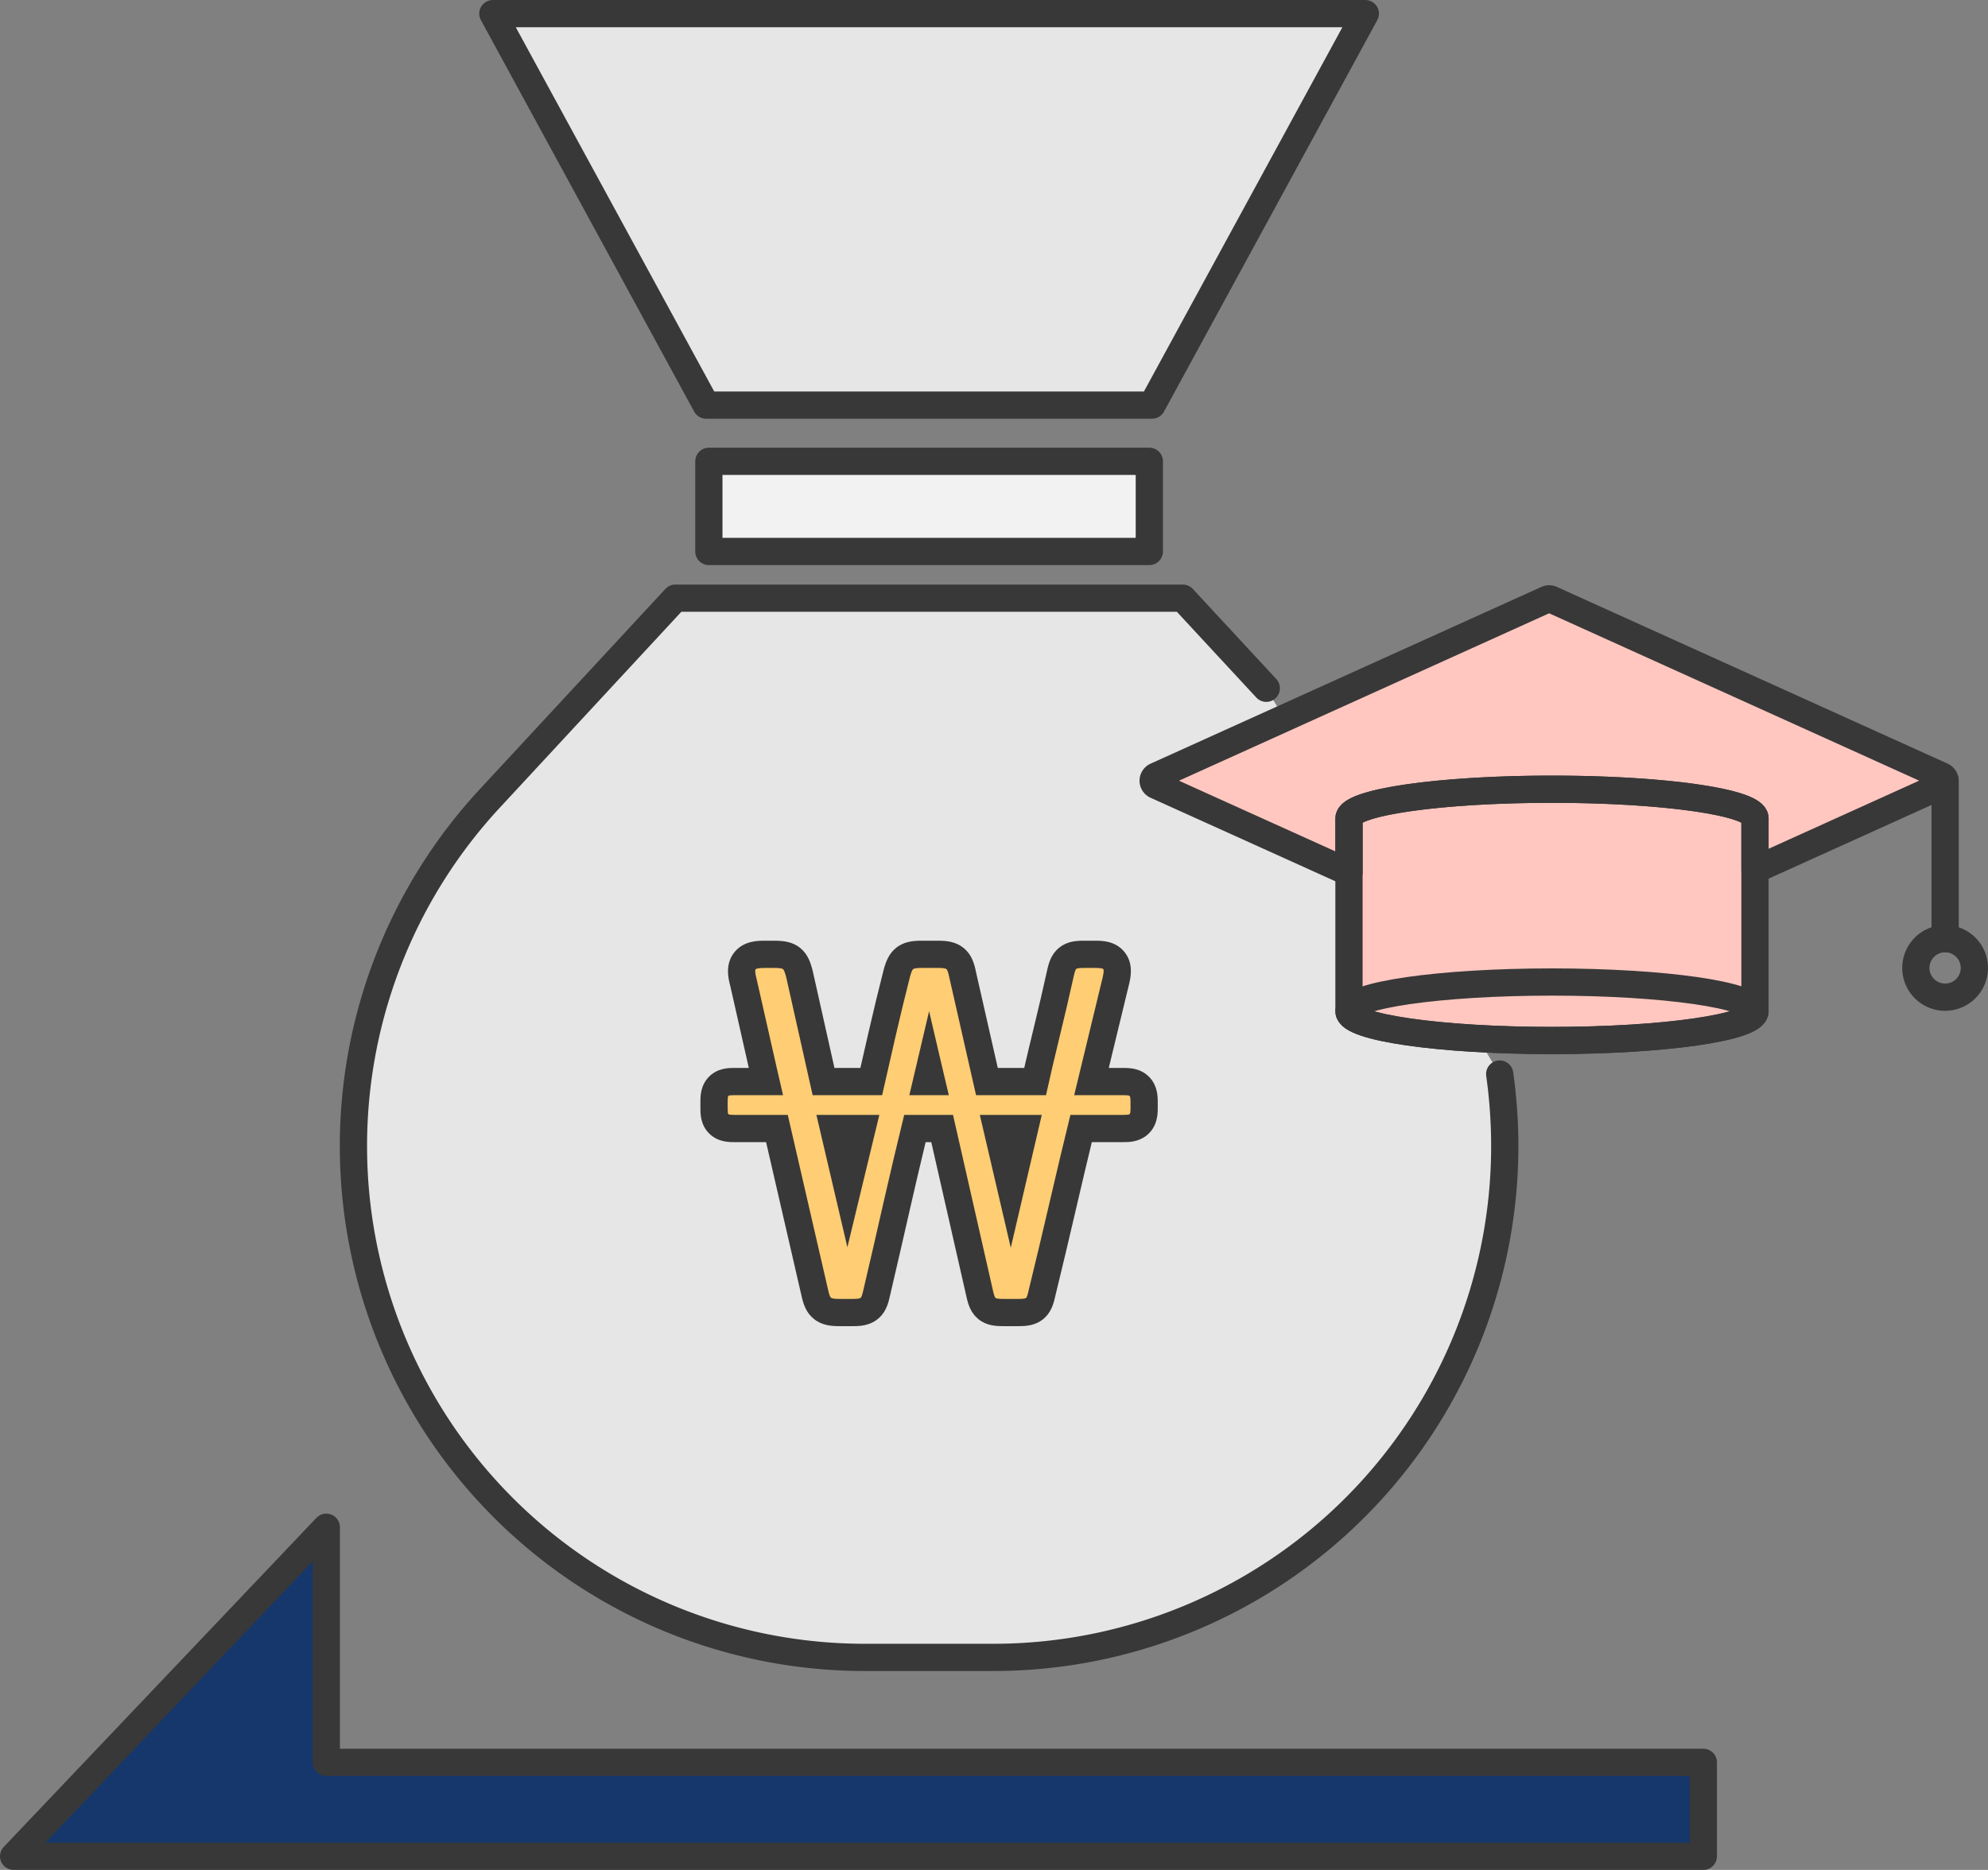 <svg xmlns="http://www.w3.org/2000/svg" width="72.99" height="68.666" viewBox="0 0 72.99 68.666"><rect x="0" y="0" width="72.99" height="68.666" fill="#808080" stroke="none"/><g transform="translate(0.5 0.5)"><g transform="translate(12.476)"><line y2="5.805" transform="translate(58.44 28.165)" stroke-width="1" stroke="#383838" stroke-linecap="round" stroke-linejoin="round" fill="none"/><path d="M949.939,101.027a27.634,27.634,0,0,1-3.041-.316l-.063-.012c-.146-.026-.284-.054-.412-.081-.774-.169-1.227-.372-1.227-.59v-5.1l-7.08-3.2a.186.186,0,0,1,0-.34l4.7-2.128-.661-1.092-3.065-3.308h-18.63l-6.814,7.354a18.777,18.777,0,0,0,13.771,31.542h4.717a18.778,18.778,0,0,0,18.777-18.777,19.071,19.071,0,0,0-.186-2.644Z" transform="translate(-908.644 -63.392)" fill="#e6e6e6"/><g transform="translate(-909.422 -64.161)" fill="#ffcd73" stroke-miterlimit="10"><path d="M 933.834 111.859 L 933.282 111.859 C 933.017 111.859 932.835 111.835 932.684 111.715 L 932.681 111.712 L 932.677 111.709 C 932.53 111.586 932.469 111.413 932.414 111.155 L 931.037 105.101 L 930.037 105.101 C 929.813 106.026 929.59 106.975 929.372 107.927 C 929.14 108.957 928.891 110.038 928.633 111.141 C 928.58 111.383 928.525 111.548 928.402 111.67 C 928.228 111.844 927.982 111.859 927.764 111.859 L 927.248 111.859 C 926.994 111.859 926.792 111.831 926.634 111.699 C 926.483 111.572 926.418 111.391 926.363 111.14 L 924.971 105.101 L 923.403 105.101 C 923.245 105.101 923.007 105.101 922.834 104.928 C 922.675 104.77 922.662 104.569 922.662 104.36 L 922.662 104.119 C 922.662 103.909 922.675 103.708 922.834 103.549 L 922.839 103.545 L 922.843 103.54 C 923.002 103.39 923.199 103.377 923.403 103.377 L 924.567 103.377 C 924.453 102.883 924.339 102.38 924.225 101.874 C 924.042 101.056 923.89 100.383 923.746 99.757 C 923.669 99.469 923.612 99.17 923.802 98.94 C 923.979 98.723 924.253 98.705 924.541 98.705 L 924.869 98.705 C 925.149 98.705 925.355 98.731 925.514 98.863 C 925.663 98.986 925.73 99.163 925.802 99.445 L 925.803 99.452 L 925.805 99.458 L 926.683 103.377 L 928.434 103.377 C 928.568 102.787 928.703 102.194 928.838 101.61 C 929.008 100.869 929.186 100.134 929.367 99.426 C 929.435 99.168 929.506 98.986 929.652 98.864 L 929.654 98.862 L 929.656 98.86 C 929.815 98.731 930.021 98.705 930.282 98.705 L 930.885 98.705 C 931.146 98.705 931.352 98.731 931.511 98.86 L 931.514 98.862 L 931.516 98.865 C 931.672 98.994 931.736 99.183 931.788 99.445 L 932.681 103.377 L 934.45 103.377 C 934.585 102.78 934.727 102.176 934.874 101.577 C 935.053 100.84 935.223 100.11 935.378 99.408 C 935.434 99.151 935.495 98.977 935.642 98.855 L 935.646 98.852 L 935.65 98.849 C 935.8 98.729 935.982 98.705 936.247 98.705 L 936.661 98.705 C 936.909 98.705 937.167 98.722 937.338 98.929 L 937.341 98.932 L 937.344 98.936 C 937.514 99.148 937.475 99.41 937.424 99.639 L 937.423 99.645 L 937.422 99.65 L 936.52 103.377 L 937.695 103.377 C 937.921 103.377 938.078 103.398 938.219 103.503 C 938.453 103.679 938.453 103.976 938.453 104.119 L 938.453 104.377 C 938.453 104.503 938.453 104.795 938.222 104.972 C 938.067 105.091 937.877 105.101 937.695 105.101 L 936.14 105.101 C 935.929 105.965 935.707 106.897 935.466 107.938 C 935.218 109.011 934.96 110.095 934.7 111.16 C 934.645 111.415 934.584 111.587 934.437 111.709 L 934.434 111.712 L 934.43 111.715 C 934.28 111.835 934.098 111.859 933.834 111.859 Z M 927.05 105.101 C 927.196 105.723 927.338 106.328 927.476 106.917 C 927.506 107.044 927.536 107.171 927.566 107.299 L 928.096 105.101 L 927.05 105.101 Z M 933.05 105.101 C 933.121 105.41 933.193 105.715 933.263 106.017 L 933.475 106.927 L 933.557 107.278 L 934.065 105.101 L 933.05 105.101 Z M 930.464 103.377 L 930.651 103.377 C 930.619 103.243 930.588 103.11 930.557 102.979 C 930.526 103.113 930.494 103.246 930.464 103.377 Z" stroke="none"/><path d="M 924.541 99.205 C 924.335 99.205 924.216 99.222 924.188 99.257 C 924.16 99.291 924.173 99.418 924.231 99.637 C 924.392 100.338 924.552 101.047 924.713 101.765 C 924.874 102.483 925.035 103.187 925.196 103.877 L 923.403 103.877 C 923.278 103.877 923.206 103.886 923.188 103.903 C 923.171 103.92 923.162 103.992 923.162 104.119 L 923.162 104.36 C 923.162 104.486 923.171 104.558 923.188 104.575 C 923.206 104.593 923.278 104.601 923.403 104.601 L 925.369 104.601 L 926.851 111.031 C 926.886 111.192 926.92 111.287 926.955 111.315 C 926.989 111.345 927.087 111.359 927.248 111.359 L 927.764 111.359 C 927.925 111.359 928.021 111.345 928.049 111.315 C 928.079 111.287 928.11 111.192 928.145 111.031 C 928.398 109.951 928.645 108.879 928.885 107.816 C 929.127 106.754 929.38 105.681 929.644 104.601 L 931.436 104.601 L 932.902 111.048 C 932.937 111.209 932.969 111.301 932.997 111.325 C 933.025 111.347 933.12 111.359 933.282 111.359 L 933.834 111.359 C 933.995 111.359 934.089 111.347 934.118 111.325 C 934.146 111.301 934.178 111.209 934.212 111.048 C 934.476 109.968 934.732 108.893 934.979 107.825 C 935.227 106.756 935.481 105.681 935.747 104.601 L 937.695 104.601 C 937.821 104.601 937.896 104.593 937.918 104.575 C 937.941 104.558 937.953 104.492 937.953 104.377 L 937.953 104.119 C 937.953 103.992 937.941 103.92 937.918 103.903 C 937.896 103.886 937.821 103.877 937.695 103.877 L 935.885 103.877 L 936.936 99.532 C 936.971 99.373 936.977 99.277 936.954 99.249 C 936.93 99.22 936.833 99.205 936.661 99.205 L 936.247 99.205 C 936.086 99.205 935.991 99.216 935.962 99.239 C 935.934 99.263 935.902 99.355 935.867 99.515 C 935.707 100.239 935.537 100.966 935.359 101.696 C 935.18 102.427 935.011 103.152 934.85 103.877 L 932.282 103.877 L 931.299 99.549 C 931.265 99.377 931.23 99.277 931.196 99.249 C 931.161 99.22 931.058 99.205 930.885 99.205 L 930.282 99.205 C 930.11 99.205 930.006 99.22 929.971 99.249 C 929.937 99.277 929.897 99.377 929.851 99.549 C 929.667 100.273 929.492 100.998 929.325 101.722 C 929.158 102.446 928.995 103.165 928.834 103.877 L 926.282 103.877 L 925.317 99.567 C 925.271 99.384 925.231 99.277 925.196 99.249 C 925.162 99.22 925.053 99.205 924.869 99.205 L 924.541 99.205 M 931.282 103.877 L 929.833 103.877 C 929.949 103.383 930.069 102.869 930.196 102.334 C 930.322 101.799 930.443 101.285 930.558 100.791 C 930.684 101.343 930.805 101.86 930.92 102.343 C 931.035 102.825 931.155 103.337 931.282 103.877 M 927.558 109.462 C 927.362 108.624 927.173 107.814 926.989 107.032 C 926.806 106.25 926.615 105.44 926.42 104.601 L 928.731 104.601 L 927.558 109.462 M 933.557 109.48 C 933.361 108.641 933.172 107.828 932.989 107.04 C 932.805 106.253 932.615 105.44 932.42 104.601 L 934.695 104.601 L 933.557 109.48 M 924.541 98.205 L 924.869 98.205 C 925.199 98.205 925.543 98.238 925.833 98.478 C 926.113 98.709 926.211 99.022 926.287 99.323 L 926.29 99.336 L 926.293 99.349 L 927.083 102.877 L 928.035 102.877 C 928.14 102.416 928.246 101.954 928.351 101.498 C 928.522 100.753 928.701 100.014 928.882 99.303 L 928.883 99.298 L 928.884 99.294 C 928.974 98.954 929.085 98.686 929.332 98.48 L 929.336 98.476 L 929.341 98.472 C 929.63 98.237 929.964 98.205 930.282 98.205 L 930.885 98.205 C 931.203 98.205 931.536 98.237 931.826 98.472 L 931.831 98.476 L 931.836 98.48 C 932.117 98.714 932.215 99.031 932.277 99.341 L 933.08 102.877 L 934.051 102.877 C 934.16 102.405 934.272 101.93 934.388 101.458 C 934.567 100.725 934.736 99.998 934.89 99.3 C 934.95 99.024 935.039 98.707 935.322 98.471 L 935.33 98.465 L 935.338 98.458 C 935.63 98.225 935.96 98.205 936.247 98.205 L 936.661 98.205 C 936.896 98.205 937.387 98.205 937.723 98.609 L 937.729 98.616 L 937.735 98.624 C 938.067 99.04 937.959 99.535 937.913 99.746 L 937.911 99.757 L 937.908 99.768 L 937.155 102.877 L 937.695 102.877 C 937.967 102.877 938.254 102.905 938.519 103.103 C 938.953 103.429 938.953 103.93 938.953 104.119 L 938.953 104.377 C 938.953 104.542 938.953 105.041 938.528 105.368 C 938.224 105.601 937.881 105.601 937.695 105.601 L 936.533 105.601 C 936.35 106.355 936.159 107.163 935.953 108.051 C 935.705 109.123 935.447 110.207 935.187 111.271 C 935.123 111.567 935.025 111.87 934.757 112.093 L 934.75 112.1 L 934.742 112.106 C 934.45 112.339 934.12 112.359 933.834 112.359 L 933.282 112.359 C 932.995 112.359 932.664 112.339 932.372 112.105 L 932.365 112.099 L 932.358 112.093 C 932.087 111.868 931.99 111.562 931.926 111.263 L 930.638 105.601 L 930.431 105.601 C 930.238 106.402 930.047 107.219 929.86 108.039 C 929.627 109.067 929.378 110.149 929.12 111.252 C 929.065 111.505 928.986 111.792 928.759 112.02 C 928.423 112.359 927.979 112.359 927.764 112.359 L 927.248 112.359 C 926.949 112.359 926.605 112.326 926.315 112.083 C 926.04 111.855 925.941 111.549 925.875 111.251 L 924.573 105.601 L 923.403 105.601 C 923.207 105.601 922.799 105.601 922.48 105.281 C 922.162 104.964 922.162 104.556 922.162 104.36 L 922.162 104.119 C 922.162 103.922 922.162 103.514 922.481 103.196 L 922.49 103.187 L 922.499 103.178 C 922.815 102.877 923.213 102.877 923.403 102.877 L 923.939 102.877 C 923.872 102.581 923.804 102.283 923.737 101.984 C 923.556 101.172 923.404 100.502 923.261 99.878 C 923.188 99.604 923.053 99.062 923.416 98.621 C 923.758 98.205 924.267 98.205 924.541 98.205 Z" stroke="none" fill="#383838"/></g><path d="M921.8,76.553l-7.956-14.376h32.419l-7.956,14.376Z" transform="translate(-908.923 -62.177)" fill="#e6e6e6"/><path d="M968.637,91.387,954.285,84.9a.183.183,0,0,0-.154,0L939.78,91.387a.186.186,0,0,0,0,.34l7.08,3.2v5.1c0,.592,3.336,1.074,7.453,1.074s7.453-.482,7.453-1.074V94.836l6.871-3.109A.186.186,0,0,0,968.637,91.387Z" transform="translate(-910.307 -63.393)" fill="#ffc7c0"/><path d="M968.637,91.727l-6.871,3.109V92.948c0-.592-3.336-1.074-7.453-1.074s-7.453.482-7.453,1.074v1.984l-7.08-3.2a.186.186,0,0,1,0-.34L954.131,84.9a.183.183,0,0,1,.154,0l14.351,6.492A.186.186,0,0,1,968.637,91.727Z" transform="translate(-910.307 -63.393)" fill="none" stroke="#383838" stroke-linecap="round" stroke-linejoin="round" stroke-width="1"/><path d="M962.174,93.345c0-.593-3.337-1.074-7.454-1.074s-7.454.481-7.454,1.074v7.08c0,.592,3.337,1.074,7.453,1.074s7.453-.482,7.453-1.074v-7.08Z" transform="translate(-910.714 -63.79)" fill="none" stroke="#383838" stroke-linecap="round" stroke-linejoin="round" stroke-width="1"/><path d="M962.174,100.826c0,.592-3.337,1.074-7.454,1.074s-7.454-.482-7.454-1.074,3.337-1.074,7.454-1.074S962.174,100.233,962.174,100.826Z" transform="translate(-910.714 -64.191)" fill="none" stroke="#383838" stroke-linecap="round" stroke-linejoin="round" stroke-width="1"/><path d="M971.406,99.144a1.074,1.074,0,1,1-1.074-1.074A1.074,1.074,0,0,1,971.406,99.144Z" transform="translate(-911.893 -64.1)" fill="none" stroke="#383838" stroke-linecap="round" stroke-linejoin="round" stroke-width="1"/><path d="M950.73,102.333a19.071,19.071,0,0,1,.186,2.644,18.778,18.778,0,0,1-18.777,18.777h-4.718a18.777,18.777,0,0,1-13.77-31.542l6.814-7.354h18.63l3.065,3.308" transform="translate(-908.644 -63.392)" fill="none" stroke="#383838" stroke-linecap="round" stroke-linejoin="round" stroke-width="1"/><rect width="16.172" height="3.311" transform="translate(13.05 16.44)" stroke-width="1" stroke="#383838" stroke-linecap="round" stroke-linejoin="round" fill="#f2f2f2"/><path d="M914.053,62.177l7.831,14.376h16.371l7.831-14.376Z" transform="translate(-908.934 -62.177)" fill="none" stroke="#383838" stroke-linecap="round" stroke-linejoin="round" stroke-width="1"/></g><path d="M957.5,129.54H906.942v-8.634l-11.48,12.084H957.5Z" transform="translate(-895.462 -65.324)" fill="#15376c" stroke="#383838" stroke-linejoin="round" stroke-width="1"/></g></svg>
